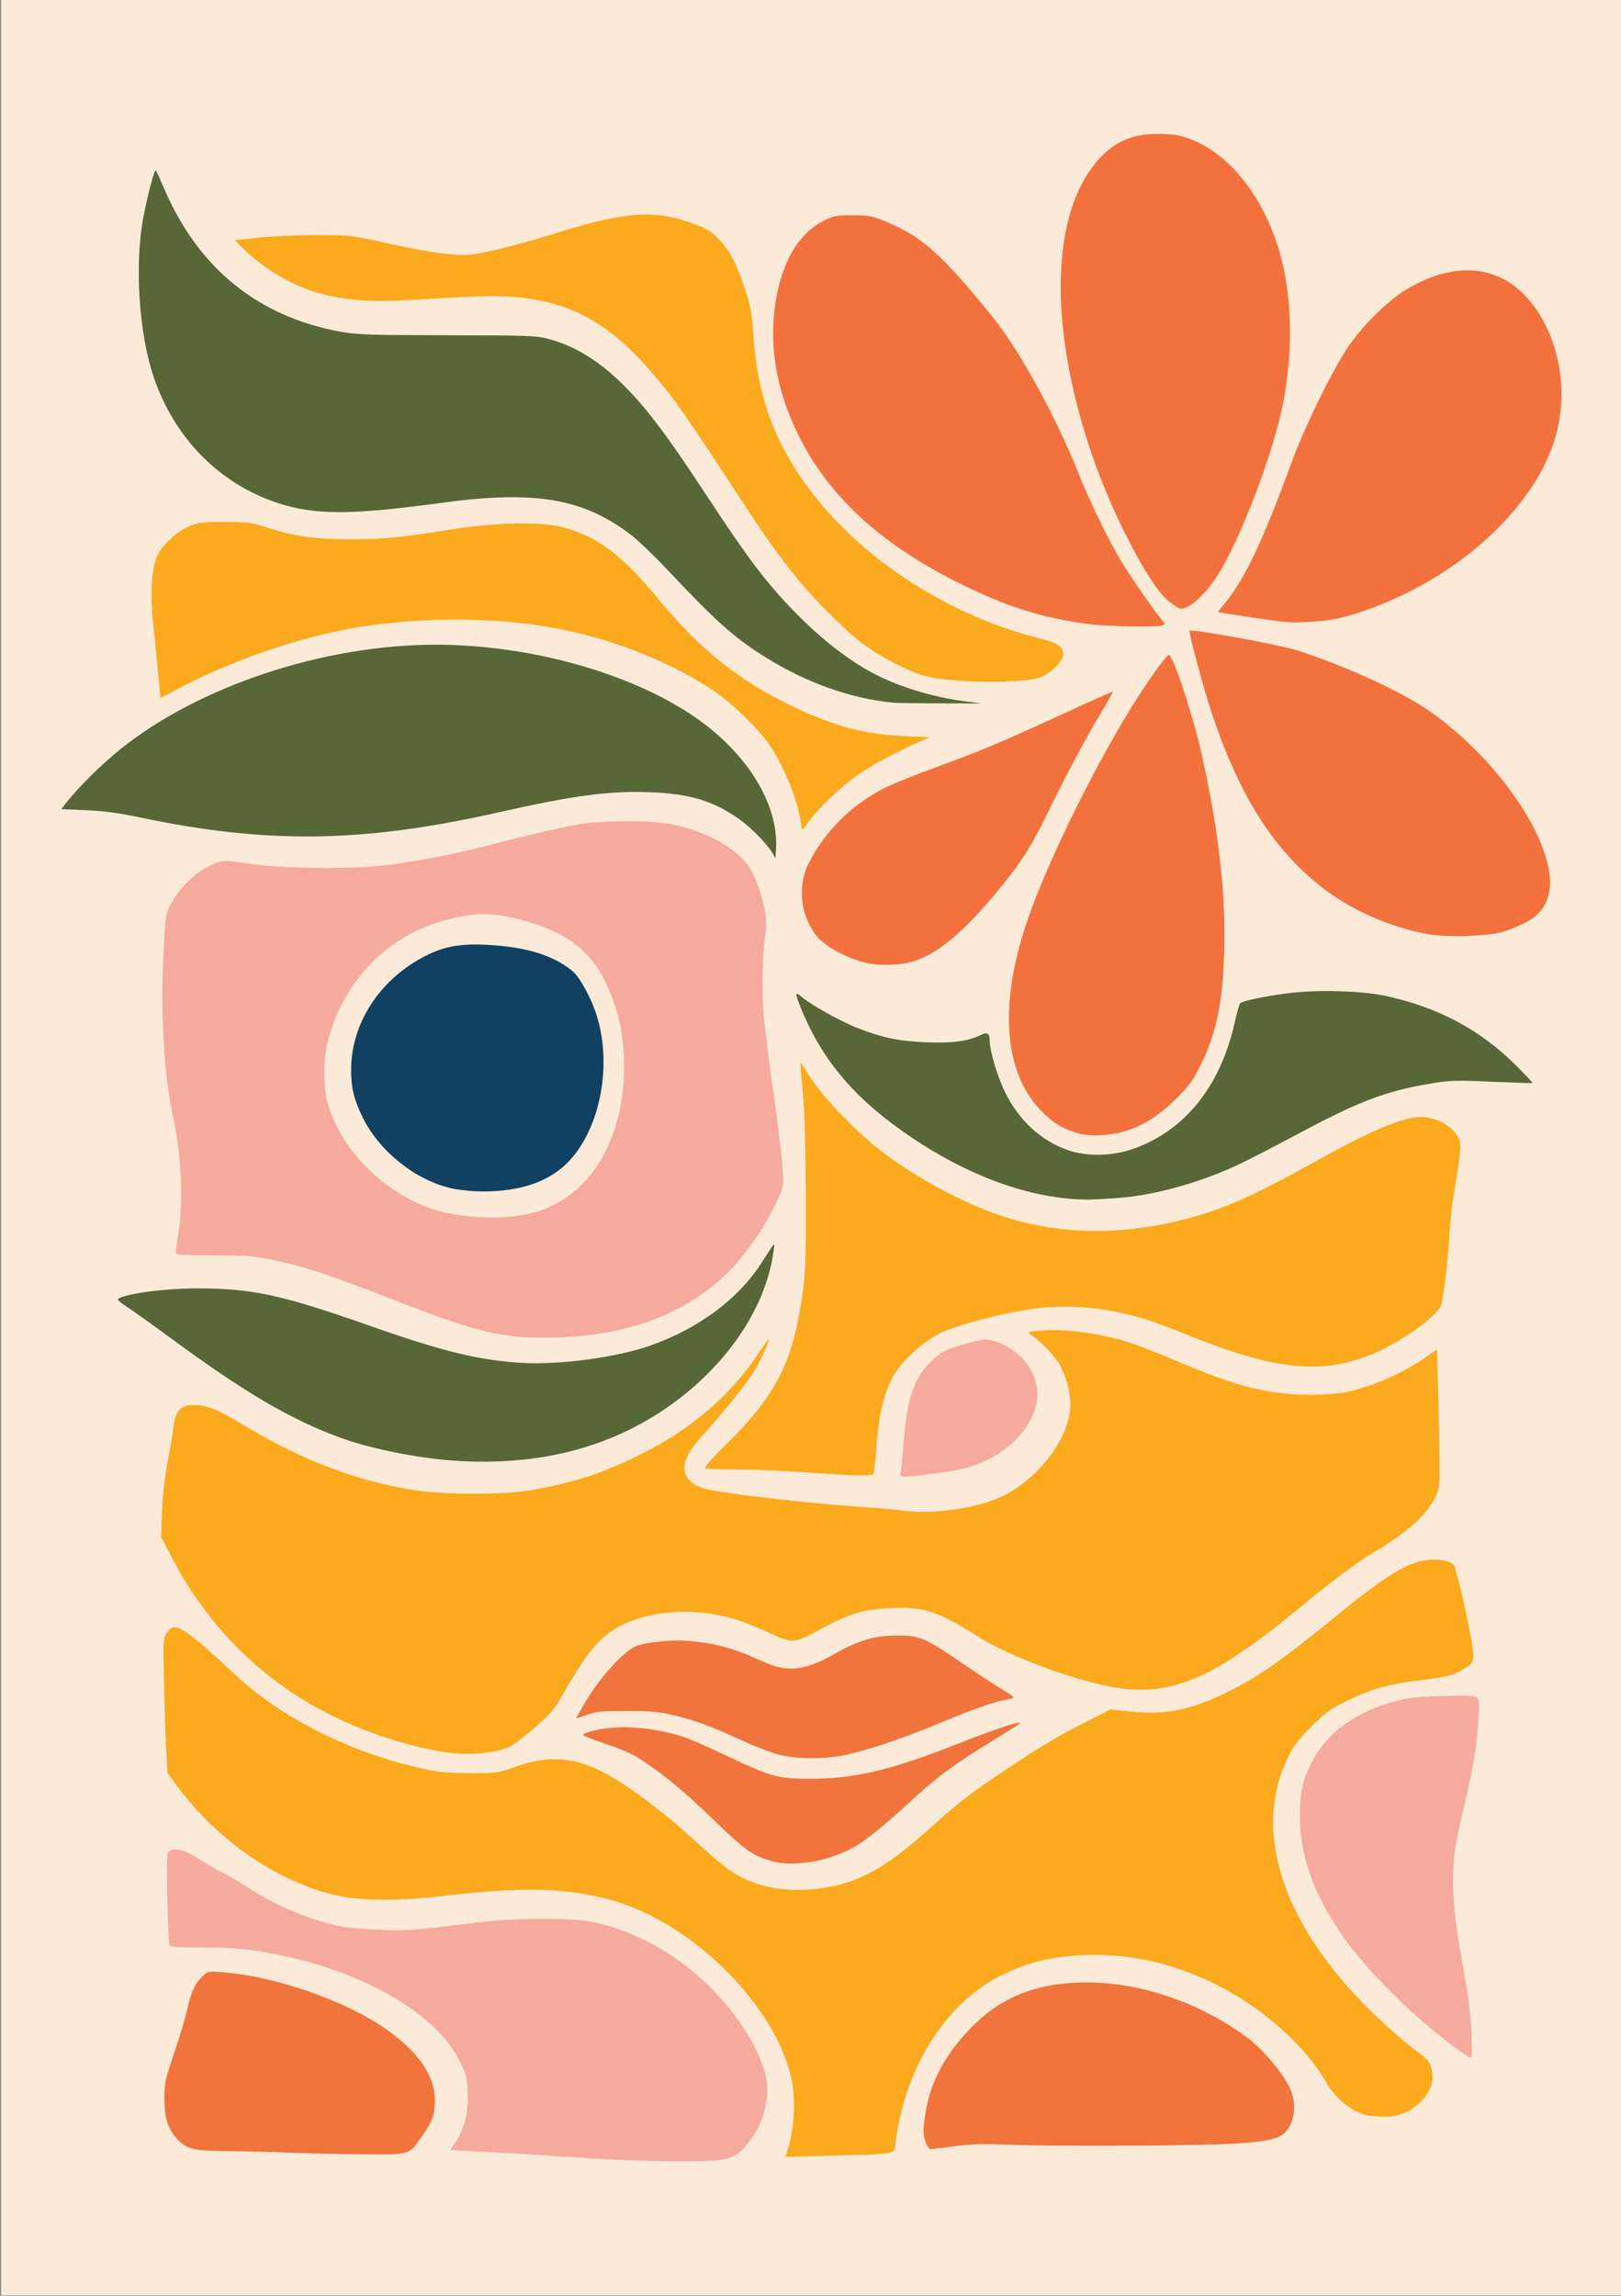 <?xml version='1.0' encoding='utf-8'?>
<svg xmlns="http://www.w3.org/2000/svg" width="1343.7mm" height="1902.5mm" version="1.1" viewBox="0 0 1343.7 1902.5"><rect x="0" y="0" width="1343.7" height="1902.5" fill="#808080" stroke="none"/><g transform="translate(3724.7 237.91)"><g transform="matrix(.938 0 0 .938 -230.06 -272.96)"><path d="m-3724.7 37.359h1432.1v2027.8h-1432.1z" fill="#fbead8" stop-color="#000000" stroke-linecap="square" stroke-width="5.329"/><path d="m-2881.1 638.5c-24.995-2.145-32.152-4.107-52.172-14.303-24.405-12.428-36.378-21.555-61.945-47.218-23.704-23.794-43.894-49.689-70.511-90.435-56.816-86.978-64.288-97.618-86.017-122.49-37.062-42.418-71.902-60.917-121.24-64.374-17.928-1.256-27.638-0.956-94.466 2.921-52.531 3.048-86.318-4.482-119.86-26.71-7.704-5.106-17.772-13.131-22.372-17.833l-8.364-8.548 21.83-2.255c12.006-1.24 35.018-2.234 51.137-2.209 28.953 0.042 29.71 0.134 62.576 7.396 41.403 9.148 63.374 11.735 78.102 9.197 15.21-2.621 43.784-10.024 67.644-17.524 62.547-19.662 88.203-21.783 121.38-10.037 14.255 5.047 17.501 6.898 24.367 13.894 9.844 10.03 16.26 22.065 23.728 44.507 4.917 14.775 6.031 20.801 7.322 39.605 3.265 47.558 13.832 82.057 36.132 117.96 43.739 70.421 127.59 128.92 216.89 151.31 16.583 4.158 20.884 7.046 20.884 14.022 0 6.327-11.065 17.036-21.584 20.89-9.208 3.373-46.834 4.515-73.467 2.229z" fill="#fbaa1d" stroke-width="1.066"/><path d="m-2936.5 658.16c-37.464-3.698-76.123-17.45-112.42-39.99-27.407-17.021-44.308-32.047-85.847-76.323-11.894-12.678-26.865-27.047-33.268-31.932-42.471-32.401-84.67-39.516-167.68-28.273-80.563 10.911-111.94 10.899-144.95-0.06-51.23-17.005-90.617-57.004-109-110.69-13.336-38.952-17.263-100.46-9.102-142.56 3.708-19.13 9.684-41.631 10.768-40.547 0.44 0.439 3.871 7.93 7.626 16.645 30.347 70.435 83.414 113.16 156.74 126.19 13.681 2.431 26.432 2.831 93.467 2.93 70.554 0.104 78.635 0.384 88.715 3.074 25.786 6.88 48.567 21.558 72.33 46.602 18.33 19.318 35.261 42.189 67.069 90.597 37.748 57.447 53.214 77.942 78.198 103.63 24.227 24.906 49.222 44.278 72.2 55.961 21.906 11.137 51.235 19.965 77.733 23.397l15.842 2.052-36.436-0.075c-20.04-0.042-38.932-0.322-41.981-0.623z" fill="#576738" stroke-width="1.066"/><path d="m-3018.2 762.59c-2.693-18.81-13.808-46.24-26.801-66.14-9.494-14.54-34.35-38.596-51.525-49.866-35.999-23.622-81.644-42.188-128.32-52.195-52.658-11.289-116.12-12.705-177.43-3.959-50.347 7.182-115.11 28.696-164.08 54.506l-17.54 9.245-1.799-20.055c-0.99-11.03-2.995-31.104-4.457-44.61-2.947-27.224-1.583-50.443 3.604-61.375 4.549-9.586 17.719-21.66 28.232-25.883 8.51-3.418 11.813-3.807 31.679-3.73 20.318 0.078 23.442 0.495 37.233 4.96 24.004 7.771 42.957 10.426 73.66 10.319 30.206-0.106 43.458-1.396 87.922-8.556 38.842-6.255 80.321-7.183 99.012-2.215 31.573 8.393 52.497 24.174 86.304 65.094 36.444 44.112 71.223 71.576 119.4 94.285 35.73 16.843 61.802 23.686 96.087 25.221l22.971 1.028-6.337 2.834c-24.131 10.791-46.28 22.612-57.704 30.796-14.774 10.584-33.841 28.717-42.37 40.295-3.049 4.139-5.796 7.525-6.104 7.525-0.308 0-1.045-3.386-1.637-7.525z" fill="#fbaa1d" stroke-width="1.066"/><path d="m-3043.1 790.91c-4.75-8.082-18.557-22.207-28.975-29.641-22.956-16.381-44.649-22.873-80.36-24.047-35.756-1.176-66.848 3.003-132.61 17.825-119.7 26.979-204.23 28.179-316.84 4.497-19.246-4.048-31.873-5.734-47.88-6.396l-21.741-0.899 5.107-6.513c10.236-13.052 30.842-33.375 47.088-46.442 69.318-55.751 179.79-92.37 278.59-92.345 88.695 0.024 183.62 28.279 239.04 71.154 40.255 31.144 63.807 72.507 61.871 108.66l-0.478 8.931z" fill="#576738" stroke-width="1.066"/><g transform="matrix(5.987 0 0 5.987 -1781.1 286.84)" fill="#f3713d" stroke-width=".178"><path d="m-152.51 46.853c-2.795-2.464-8.062-12.603-11.049-21.269-6.023-17.472-6.224-33.325-0.531-41.836 2.48-3.708 5.365-5.454 9.331-5.646 1.323-0.064 3.001 0.026 3.837 0.207 6.135 1.327 11.773 7.46 14.591 15.869 2.509 7.489 2.604 17.5 0.251 26.608-1.918 7.429-6.125 17.959-8.931 22.357-1.847 2.895-4.169 5.032-5.457 5.023-0.306-2e-3 -1.224-0.593-2.041-1.313z"/><path d="m-135.15 50.117c-1.159-0.123-7.697-1.076-9.044-1.318l-0.842-0.151 1.109-1.363c2.936-3.607 5.585-9.242 9.973-21.207 1.716-4.679 5.781-12.99 7.96-16.272 2.19-3.3 6.054-7.138 8.87-8.811 7.751-4.605 14.84-3.427 19.239 3.195 3.599 5.417 4.566 12.801 2.515 19.205-2.379 7.43-8.972 14.933-17.82 20.277-4.48 2.706-9.877 4.968-14.156 5.932-1.851 0.417-6.084 0.695-7.805 0.513z"/><path d="m-164.26 50.402c-6.798-0.923-11.692-2.456-18.521-5.801-11.623-5.693-19.338-12.652-23.909-21.567-3.284-6.405-4.548-12.874-3.752-19.199 0.818-6.501 3.39-11.048 7.349-12.992 1.371-0.673 1.795-0.749 4.172-0.743 2.462 6e-3 2.818 0.078 5.122 1.031 5.149 2.131 8.277 4.966 15.755 14.279 3.812 4.747 9.106 14.405 12.344 22.518 1.736 4.349 4.542 10.133 6.446 13.284 1.345 2.227 5.223 7.808 6.142 8.841 0.339 0.381 0.314 0.448-0.224 0.592-1.069 0.286-8.191 0.127-10.925-0.244z"/><path d="m-113.72 96.221c-5.454-0.91-11.22-3.37-15.509-6.619-7.442-5.637-12.568-13.64-16.725-26.111-1.162-3.487-3.423-11.9-3.246-12.077 0.32-0.32 13.378 2.07 16.032 2.934 6.796 2.212 14.76 5.823 18.785 8.517 9.077 6.074 17.107 16.666 18.256 24.082 0.441 2.844-0.206 4.984-1.979 6.54-0.942 0.827-3.522 2.036-5.229 2.451-2.338 0.567-7.793 0.716-10.388 0.283z"/><path d="m-196.89 100.43c-2.611-0.594-5.893-2.304-7.138-3.719-2.566-2.915-3.16-7.549-1.406-10.974 2.614-5.104 6.788-9.094 12.068-11.533 1.107-0.511 4.239-1.743 6.961-2.737 6.369-2.325 9.669-3.715 18.544-7.807 3.985-1.837 7.282-3.304 7.327-3.259 0.045 0.045-0.668 1.329-1.584 2.853-2.485 4.134-5.149 9.116-7.935 14.847-2.635 5.418-4.024 7.561-7.954 12.266-4.532 5.426-8.029 8.379-11.426 9.65-1.975 0.739-5.231 0.919-7.456 0.413z"/><path d="m-165.69 125.56c-2.218-0.624-3.893-1.67-5.605-3.5-5.399-5.772-6.035-15.739-1.791-28.074 3.053-8.874 10.474-23.834 16.294-32.848 2.401-3.719 4.385-6.375 4.6-6.158 0.844 0.852 3.645 9.487 4.83 14.889 2.546 11.609 3.533 20.463 3.259 29.236-0.225 7.232-1.138 11.602-3.392 16.243-1.146 2.36-1.659 3.075-3.627 5.054-3.463 3.482-6.968 5.211-11.024 5.44-1.422 0.08-2.585-0.012-3.544-0.282z"/></g><path d="m-2780.5 1096.4c-43.653-3.644-92.419-22.485-138.84-53.64-50.922-34.176-80.482-69.003-99.483-117.21-4.387-11.129-4.116-12.311 1.699-7.418 8.204 6.904 33.172 20.936 47.597 26.752 22.323 8.999 37.684 12.298 61.842 13.278 23.387 0.949 36.942-0.764 47.894-6.052 6.904-3.334 8.73-2.314 8.794 4.911 0.081 9.062 6.907 31.855 13.598 45.402 12.237 24.778 31.494 42.562 55.166 50.947 16.048 5.685 37.752 5.589 55.608-0.245 46.636-15.238 79.085-54.675 91.994-111.8 2.05-9.072 4.289-17.011 4.976-17.643 2.254-2.074 21.477-6.117 41.646-8.759 25.624-3.356 65.416-2.309 86.789 2.283 46.365 9.962 83.964 30.037 115.67 61.757 8.139 8.144 14.571 14.984 14.292 15.201-0.279 0.217-16.482-0.291-36.006-1.129-33.419-1.434-36.714-1.316-56.239 2.008-38.252 6.513-62.325 15.782-116.53 44.867-17.891 9.6-40.646 21.327-50.566 26.06-32.781 15.64-74.402 27.324-105.53 29.625-25.619 1.894-30.383 1.981-44.37 0.814z" fill="#576738" stroke-width="1.066"/><path d="m-3171.9 762.93c-16.397 0.019-33.232 1.021-43.955 2.998-17.52 3.23-49.913 10.83-81.839 19.205-23.891 6.267-52.71 11.899-82.378 16.096-29.664 4.196-92.442 3.844-124.07-0.696-23.47-3.369-23.473-3.37-31.684-0.241-15.878 6.051-31.085 20.555-39.998 38.144-3.518 6.942-3.942 10.401-5.498 44.775-2.305 50.906 0.815 104.95 7.912 136.98 8.014 36.172 10.105 75.545 5.6 105.43-1.302 8.637-2.362 16.835-2.361 18.218 0 2.213 4.033 2.531 33.664 2.639 30.225 0.11 35.744 0.559 54.098 4.412 25.271 5.306 50.252 13.599 102.33 33.964 60.074 23.49 83.804 30.564 112.49 33.54 7.398 0.768 23.431 1.038 35.629 0.603 63.017-2.246 113.6-21.696 149.78-57.594 17.549-17.411 37.951-48.279 46.059-69.686 3.133-8.271 3.211-9.817 1.464-29.314-1.015-11.321-4.615-40.192-8.001-64.16-3.386-23.967-7.004-52.489-8.039-63.38-1.972-20.761-1.178-57.106 1.603-73.433 2.225-13.066-2.991-36.116-12.302-54.367-8.991-17.624-36.777-34.185-69.178-41.235-8.981-1.954-24.94-2.918-41.338-2.899zm-125.01 82.075c11.375 0.12 22.863 2.339 37.897 6.696 38.931 11.282 60.497 30.324 73.557 64.946 8.058 21.363 11.285 39.37 11.309 63.12 0.068 66.179-31.588 116.63-81.069 129.21-21.834 5.552-52.607 5.326-78.04-0.572-46.818-10.858-91.195-52.856-103.17-97.641-3.47-12.977-3.538-36.772-0.142-50.873 12.975-53.887 51.479-94.854 102.44-108.99 14.584-4.045 25.848-6.023 37.222-5.904z" fill="#f6aa9d" stroke-width="1.066"/><path d="m-3327.2 1327.6c-32.15-2.477-72.754-10.87-98.395-20.34-43.881-16.205-83.664-39.588-149.04-87.6-17.997-13.216-36.144-26.158-40.328-28.758-4.184-2.601-7.05-5.235-6.369-5.854 5.021-4.566 40.974-9.429 69.715-9.429 49.108 0 74.43 5.497 153.65 33.352 62.965 22.141 94.92 29.977 131.94 32.356 33.795 2.172 85.05-4.584 115.01-15.16 42.718-15.077 77.809-41.128 98.243-72.933 12.737-19.824 11.868-18.95 10.81-10.884-7.978 60.786-57.121 122.48-124.91 156.81-46.335 23.468-100.38 33.053-160.33 28.435z" fill="#576738" stroke-width="1.066"/><path d="m-2929.6 1337.6c0.481-2.396 1.62-13.98 2.531-25.743 3.03-39.142 9.109-57.054 24.442-72.024 8.942-8.731 15.193-11.568 38.313-17.391 8.538-2.15 10.578-2.166 17.426-0.131 26.89 7.988 43.394 34.39 36.443 58.298-7.293 25.085-32.135 46.361-63.148 54.081-10.73 2.671-43.826 7.265-52.338 7.265-4.112 0-4.46-0.414-3.668-4.356z" fill="#f6aa9d" stroke-width="1.066"/><path d="m-2969 1340.8c-7.842-0.219-28.941-1.467-46.887-2.772s-44.086-2.374-58.089-2.374c-14.003 0-26.574-0.427-27.936-0.95-1.825-0.7 3.25-6.631 19.318-22.575 43.464-43.128 57.66-71.498 66.316-132.52 2.49-17.555 2.892-30.181 2.722-85.546-0.132-43.223-0.989-73.696-2.559-91.091-1.298-14.377-2.249-26.286-2.114-26.466 0.135-0.18 4.495 6.192 9.688 14.16 11.689 17.936 42.976 49.948 64.096 65.581 31.293 23.163 69.894 43.776 102.97 54.986 49.968 16.934 105.05 18.101 162.38 3.439 34.554-8.837 60.947-20.563 118.67-52.724 50.03-27.873 79.73-39.749 94.061-37.611 14.193 2.118 24.607 8.636 29.857 18.688 2.528 4.84 1.805 13.26-4.112 47.868-1.639 9.584-3.429 25.268-3.979 34.852-1.636 28.511-5.607 61.195-7.997 65.816-4.554 8.807-27.577 26.097-49.148 36.911-47.956 24.041-90.038 21.75-167.85-9.139-39.352-15.622-43.764-17.102-66.536-22.324-23.604-5.413-52.733-6.727-76.041-3.429-28.871 4.085-67.863 14.39-83.17 21.98-15.592 7.732-34.454 25.24-41.519 38.539-7.699 14.491-12.364 34.31-14.162 60.164-0.909 13.07-2.119 24.476-2.689 25.347-0.598 0.913-7.073 1.415-15.294 1.186z" fill="#fbaa1d" stroke-width="1.066"/><path d="m-3323.9 1586.4c-12.401-1.127-32.284-5.323-50.196-10.594-89.958-26.471-158.34-82.411-200.61-164.12l-8.614-16.649 0.856-22.181c0.523-13.543 2.386-30.201 4.784-42.776 2.16-11.327 4.436-24.871 5.057-30.098 1.921-16.17 6.283-21.423 17.728-21.35 11.722 0.075 20.512 3.447 40.898 15.69 55.947 33.598 102.37 51.376 156.1 59.774 24.722 3.865 78.02 3.854 100.47-0.018 37.963-6.55 63.461-14.777 96.704-31.203 46.019-22.739 80.346-52.108 105.84-90.55 4.453-6.715 8.325-11.981 8.605-11.701 0.944 0.944-8.07 20.684-13.09 28.663-6.463 10.274-27.253 36.226-41.767 52.136-14.347 15.728-19.62 24.547-19.62 32.813 0 8.284 6.191 14.876 17.002 18.106 13.666 4.082 95.302 13.567 142.64 16.574 12.198 0.775 28.206 2.225 35.572 3.223 25.471 3.45 66-2.798 86.921-13.4 32.622-16.531 58.897-52.564 58.897-80.77 0-10.988-3.841-25.119-9.532-35.065-4.502-7.868-17.193-21.055-25.293-26.281-3.842-2.479-3.647-2.565 8.449-3.698 20.848-1.954 52.956 2.326 78.261 10.432 8.177 2.619 27.374 10.116 42.66 16.659 52.218 22.352 81.453 29.699 117.74 29.59 13.515-0.042 25.477-0.985 32.5-2.567 23.525-5.297 49.288-16.658 69.173-30.507l10.012-6.972 0.966 32.834c0.532 18.059 1.066 45.705 1.188 61.435 0.214 27.554 0.077 28.891-3.738 36.546-7.78 15.613-24.225 30.388-53.123 47.729-16.724 10.036-36.214 24.588-68.068 50.824-74.935 61.718-112.53 77.709-162.57 69.144-35.165-6.02-91.678-27.003-119.27-44.285-37.129-23.253-48.499-27.008-77.77-25.685-25.967 1.174-35.684 4.252-67.834 21.492-17.96 9.631-19.849 9.65-39.625 0.405-9.295-4.346-22.766-9.719-29.936-11.941-33.896-10.505-71.897-8.7-99.848 4.745-18.976 9.127-30.668 22.704-52.438 60.893-7.897 13.853-10.878 17.375-25.573 30.212-9.149 7.992-19.129 15.59-22.179 16.886-11.64 4.943-30.964 7.187-48.318 5.611z" fill="#fbaa1d" stroke-width="1.066"/><path d="m-3037.8 1587.4c-6.45-1.732-19.638-6.744-29.308-11.137-31.319-14.232-44.191-19.06-61.937-23.231-14.922-3.507-21.068-4.096-42.773-4.098-21.878 0-26.643 0.461-34.815 3.382-5.207 1.861-9.605 3.247-9.773 3.079-0.168-0.168 4.41-8.145 10.174-17.728 11.271-18.739 31.26-40.576 41.66-45.511 7.882-3.74 31.722-6.377 46.617-5.156 24.576 2.015 40.766 6.453 66.536 18.239 21.62 9.887 36.683 8.332 62.989-6.507 21.809-12.302 35.134-16.273 55.033-16.401 20.736-0.133 24.512 1.471 59.096 25.103 13.592 9.288 29.427 19.642 35.189 23.009 5.762 3.367 9.896 6.456 9.186 6.863-0.71 0.408-3.983 1.227-7.273 1.821-10.265 1.853-29.425 8.614-57.385 20.252-32.76 13.635-62.744 23.86-82.556 28.152-19.662 4.26-44.505 4.207-60.659-0.131z" fill="#f0743c" stroke-width="1.066"/><path d="m-3041.9 1682c-18.527-4.987-24.166-8.927-54.234-37.898-24.612-23.715-37.233-34.324-58.492-49.17-10.31-7.2-17.498-10.603-35.562-16.836-20.214-6.975-22.204-7.979-18.563-9.363 21.461-8.159 55.951-6.933 86.998 3.092 5.582 1.802 22.624 9.235 37.872 16.516 39.74 18.978 45.81 20.615 76.041 20.504 37.353-0.137 68.973-7.568 124.3-29.211 38.444-15.039 59.468-22.105 59.468-19.988 0 0.37-9.089 6.212-20.198 12.982-33.919 20.67-51.276 33.104-69.962 50.118-44.66 40.663-54.542 47.741-77.356 55.408-16.398 5.51-37.995 7.162-50.31 3.847z" fill="#f0743c" stroke-width="1.066"/><path d="m-2440.1 1846.1c-39.159-29.093-80.385-70.492-101.62-102.05-23.732-35.263-35.153-68.348-35.153-101.83 0-19.924 1.917-29.755 8.642-44.332 12.89-27.937 38.911-47.801 75.209-57.412 12.516-3.314 19.93-4.146 42.505-4.769 21.317-0.589 27.904-0.29 29.885 1.354 2.176 1.806 2.388 4.616 1.477 19.586-1.411 23.178-4.406 41.653-11.911 73.486-3.419 14.503-6.924 30.646-7.789 35.874-4.587 27.726-3.479 54.506 3.991 96.478 7.08 39.779 8.504 50.498 9.542 71.842 0.703 14.461 0.495 20.99-0.671 20.99-0.93 0-7.278-4.151-14.106-9.224z" fill="#f6aa9d" stroke-width="1.066"/><path d="m-2907.3 1930.6c-2.919-6.985-2.882-12.475 0.202-30.15 4.434-25.412 18.568-50.616 40.942-73.009 26.522-26.544 58.097-38.677 100.65-38.677 48.461 0 100.34 17.839 142.25 48.913 12.872 9.544 29.918 29.392 36.736 42.776 6.929 13.601 5.927 29.754-2.465 39.727-5.652 6.717-15.559 9.139-44.967 10.992-31.65 1.995-160.86 2.636-200.4 0.994-22.548-0.936-32.55-0.649-47.795 1.371-10.604 1.405-20.086 2.555-21.071 2.555-0.986 0-2.825-2.472-4.087-5.494z" fill="#f0743c" stroke-width="1.066"/><path d="m-3468.8 1939.2c-13.505-0.6-37.743-1.201-53.862-1.336-32.269-0.269-37.671-1.515-46.253-10.668-8.231-8.78-11.47-18.804-11.454-35.448 0.012-14.063 0.593-16.763 8.841-41.189 4.855-14.376 10.077-31.842 11.604-38.813 3.25-14.83 6.62-22.019 13.292-28.358 4.784-4.545 4.985-4.583 18.392-3.553 46.207 3.552 109.18 25.586 144.09 50.414 28.409 20.208 42.701 41 42.819 62.29 0.071 12.951-1.931 18.622-11.287 31.961-12.068 17.206-9.387 16.4-53.421 16.073-21.012-0.155-49.253-0.774-62.758-1.374z" fill="#f0743c" stroke-width="1.066"/><path d="m-3028.2 1931.9c4.188-14.747 5.463-37.072 2.995-52.438-10.52-65.49-86.477-143.04-160.06-163.41-40.094-11.101-78.044-11.951-151.48-3.395-35.966 4.191-67.306 4.156-88.274-0.096-51.922-10.532-107.37-47.779-143.34-96.287l-9.279-12.515-1.059-19.612c-0.583-10.787-1.471-37.435-1.974-59.217-0.881-38.166-0.795-39.792 2.365-44.753 2.193-3.443 4.527-5.149 7.043-5.149 6.485 0 20.48 10.91 51.818 40.397 42.604 40.086 104.44 71.036 169.8 84.988 12.556 2.68 21.671 3.478 40.022 3.504 22.09 0.03 24.599-0.275 35.644-4.353 36.81-13.589 61.418-10.339 97.411 12.864 20.08 12.945 45.635 33.084 65.76 51.826 10.891 10.143 24.452 21.633 30.135 25.534 20.114 13.807 46.268 19.544 74.958 16.442 36.946-3.994 60.77-16.608 102.74-54.396 24.843-22.369 37.838-32.306 70.195-53.678 30.377-20.064 41.099-26.389 67.983-40.103l20.457-10.435 18.367 1.853c29.616 2.989 50.568-0.932 80.569-15.077 29.239-13.786 50.068-28.106 99.363-68.312 45.78-37.339 64.002-48.553 82.037-50.484 10.784-1.155 19.921 0.689 23.243 4.692 2.073 2.497 13.256 51.268 16.074 70.102 2.188 14.619 1.817 15.624-8.061 21.836-8.409 5.289-14.816 6.939-37.025 9.537-28.198 3.299-43.239 7.433-64.314 17.677-16.263 7.906-19.65 10.325-32.651 23.326-11.894 11.894-15.674 16.923-20.998 27.938-34.612 71.616 2.088 163.7 97.933 245.71 6.535 5.592 15.231 12.564 19.324 15.492 8.105 5.798 10.775 11.117 10.775 21.465 0 12.78-14.187 28.155-30.045 32.561-9.161 2.545-24.607 1.863-33.39-1.475-11.268-4.282-23.957-15.678-30.574-27.459-12.978-23.109-38.969-49.716-66.997-68.588-43.025-28.968-89.08-43.743-136.82-43.893-33.275-0.105-58.414 5.433-84.25 18.559-48.747 24.765-84.227 81.444-92.423 147.64-1.265 10.214 1.763 9.598-54.073 11.009l-43.02 1.087z" fill="#fbaa1d" stroke-width="1.066"/><path d="m-3210.6 1943.8c-23.09-1.633-58.906-3.863-79.592-4.957l-37.611-1.988 4.774-7.129c7.96-11.885 11.517-26.27 10.762-43.524-0.596-13.623-1.194-15.91-7.465-28.568-19.535-39.424-79.473-75.497-152.26-91.637-28.654-6.354-44.632-8.088-74.836-8.123-23.477-0.024-28.26-0.424-29.06-2.409-1.407-3.491-2.885-74.862-1.652-79.774 0.932-3.713 1.821-4.188 7.838-4.188 5.517 0 9.438 1.673 20.96 8.941 7.796 4.918 17.298 10.34 21.116 12.048s13.124 7.166 20.678 12.127c24.259 15.929 52.527 27.993 80.26 34.251 6.013 1.357 22.339 2.878 36.28 3.381 25.505 0.919 32.001 0.426 89.507-6.799 27.068-3.401 78.362-3.82 95.051-0.776 41.342 7.539 81.532 30.211 113.21 63.866 21.88 23.243 38.655 51.067 43.625 72.357 3.912 16.76-0.456 37.768-11.197 53.853-9.828 14.718-17.101 19.715-30.68 21.079-19.764 1.986-76.517 1.023-119.71-2.031z" fill="#f6aa9d" stroke-width="1.066"/><path d="m-3325.4 1087.5c-32.241-6.783-64.976-32.672-79.852-63.152-7.712-15.8-10.249-26.556-10.092-42.773 0.403-41.518 26.499-80.449 67.388-100.54 16.229-7.972 31.188-10.343 55.498-8.794 33.12 2.109 56.217 9.407 72.655 22.957 6.635 5.469 16.98 24.559 21.751 40.138 13.266 43.312 3.003 97.631-24.017 127.12-16.957 18.505-43.284 27.813-77.796 27.504-7.946-0.071-19.436-1.179-25.536-2.462z" fill="#104162" stroke-width="1.066"/></g></g></svg>